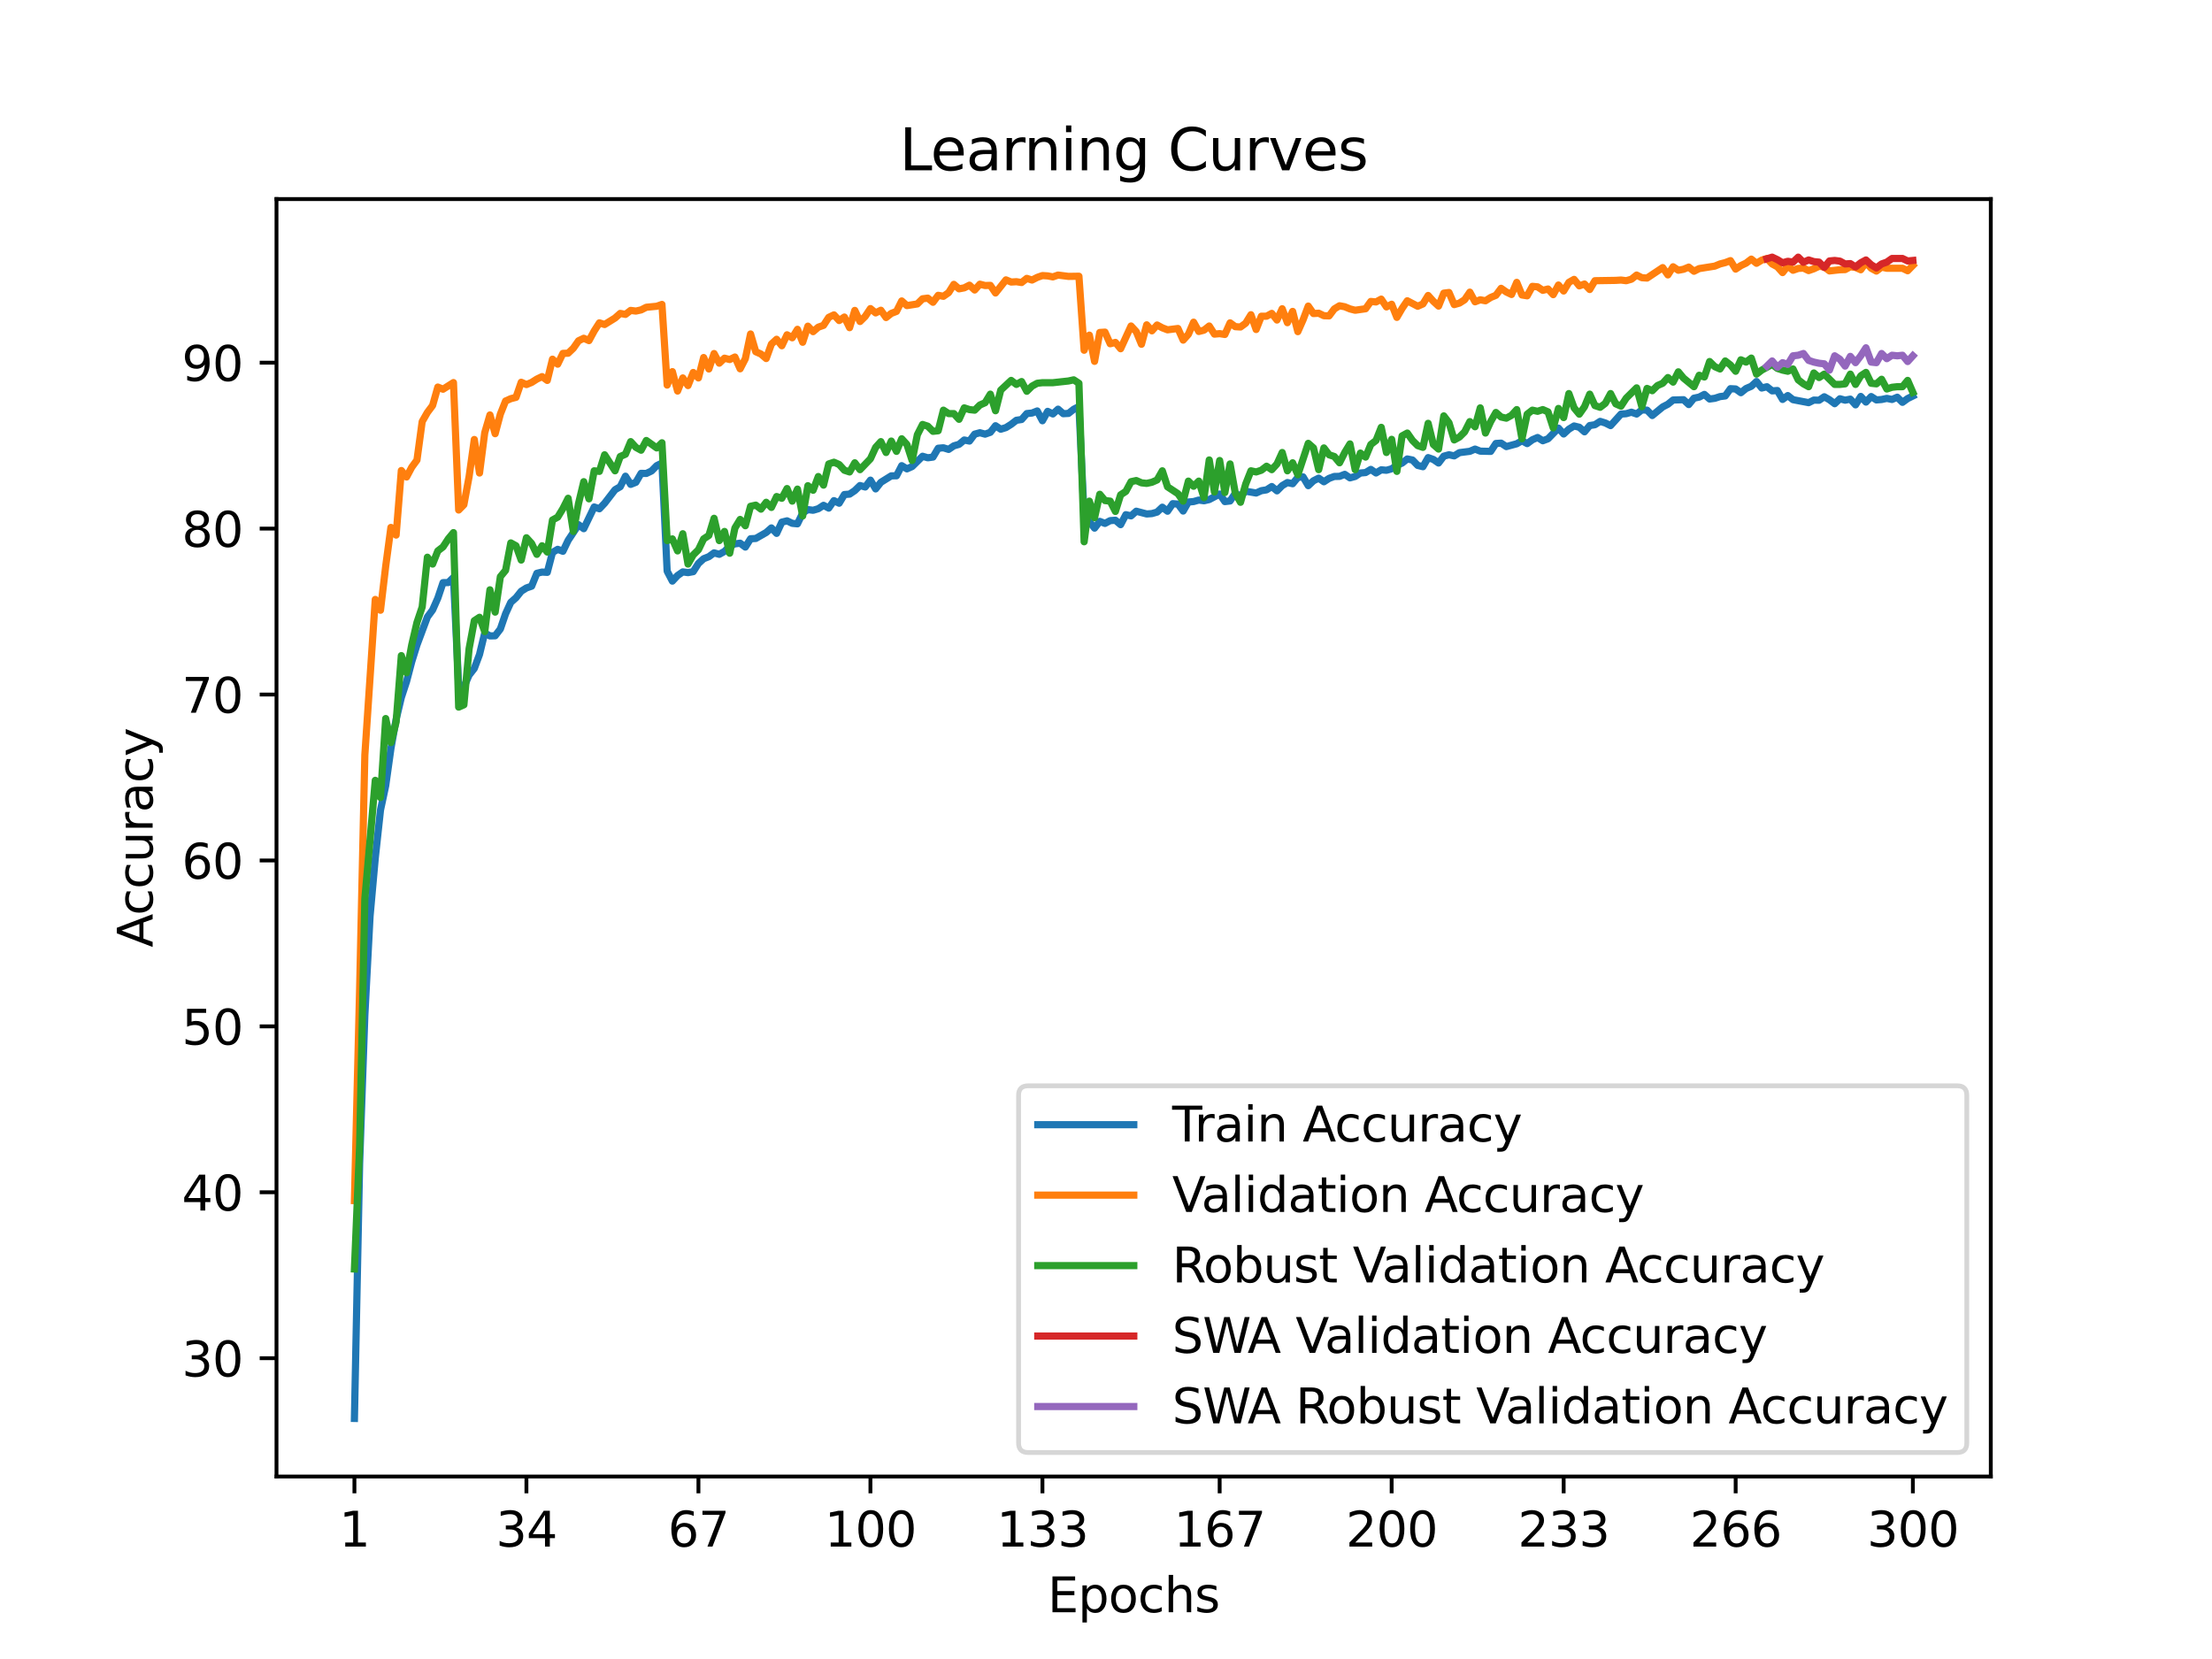 <?xml version="1.0" encoding="utf-8" standalone="no"?>
<!DOCTYPE svg PUBLIC "-//W3C//DTD SVG 1.1//EN"
  "http://www.w3.org/Graphics/SVG/1.1/DTD/svg11.dtd">
<svg xmlns:xlink="http://www.w3.org/1999/xlink" width="460.8pt" height="345.6pt" viewBox="0 0 460.8 345.6" xmlns="http://www.w3.org/2000/svg" version="1.1">
 <defs>
  <style type="text/css">*{stroke-linejoin: round; stroke-linecap: butt}</style>
 </defs>
 <g id="figure_1">
  <g id="patch_1">
   <path d="M 0 345.6 
L 460.8 345.6 
L 460.8 0 
L 0 0 
z
" style="fill: #ffffff"/>
  </g>
  <g id="axes_1">
   <g id="patch_2">
    <path d="M 57.6 307.584 
L 414.72 307.584 
L 414.72 41.472 
L 57.6 41.472 
z
" style="fill: #ffffff"/>
   </g>
   <g id="matplotlib.axis_1">
    <g id="xtick_1">
     <g id="line2d_1">
      <defs>
       <path id="m6365a18c1a" d="M 0 0 
L 0 3.5 
" style="stroke: #000000; stroke-width: 0.8"/>
      </defs>
      <g>
       <use xlink:href="#m6365a18c1a" x="73.833" y="307.584" style="stroke: #000000; stroke-width: 0.8"/>
      </g>
     </g>
     <g id="text_1">
      <!-- 1 -->
      <g transform="translate(70.651 322.182) scale(0.1 -0.1)">
       <defs>
        <path id="DejaVuSans-31" d="M 794 531 
L 1825 531 
L 1825 4091 
L 703 3866 
L 703 4441 
L 1819 4666 
L 2450 4666 
L 2450 531 
L 3481 531 
L 3481 0 
L 794 0 
L 794 531 
z
" transform="scale(0.016)"/>
       </defs>
       <use xlink:href="#DejaVuSans-31"/>
      </g>
     </g>
    </g>
    <g id="xtick_2">
     <g id="line2d_2">
      <g>
       <use xlink:href="#m6365a18c1a" x="109.664" y="307.584" style="stroke: #000000; stroke-width: 0.8"/>
      </g>
     </g>
     <g id="text_2">
      <!-- 34 -->
      <g transform="translate(103.302 322.182) scale(0.1 -0.1)">
       <defs>
        <path id="DejaVuSans-33" d="M 2597 2516 
Q 3050 2419 3304 2112 
Q 3559 1806 3559 1356 
Q 3559 666 3084 287 
Q 2609 -91 1734 -91 
Q 1441 -91 1130 -33 
Q 819 25 488 141 
L 488 750 
Q 750 597 1062 519 
Q 1375 441 1716 441 
Q 2309 441 2620 675 
Q 2931 909 2931 1356 
Q 2931 1769 2642 2001 
Q 2353 2234 1838 2234 
L 1294 2234 
L 1294 2753 
L 1863 2753 
Q 2328 2753 2575 2939 
Q 2822 3125 2822 3475 
Q 2822 3834 2567 4026 
Q 2313 4219 1838 4219 
Q 1578 4219 1281 4162 
Q 984 4106 628 3988 
L 628 4550 
Q 988 4650 1302 4700 
Q 1616 4750 1894 4750 
Q 2613 4750 3031 4423 
Q 3450 4097 3450 3541 
Q 3450 3153 3228 2886 
Q 3006 2619 2597 2516 
z
" transform="scale(0.016)"/>
        <path id="DejaVuSans-34" d="M 2419 4116 
L 825 1625 
L 2419 1625 
L 2419 4116 
z
M 2253 4666 
L 3047 4666 
L 3047 1625 
L 3713 1625 
L 3713 1100 
L 3047 1100 
L 3047 0 
L 2419 0 
L 2419 1100 
L 313 1100 
L 313 1709 
L 2253 4666 
z
" transform="scale(0.016)"/>
       </defs>
       <use xlink:href="#DejaVuSans-33"/>
       <use xlink:href="#DejaVuSans-34" x="63.623"/>
      </g>
     </g>
    </g>
    <g id="xtick_3">
     <g id="line2d_3">
      <g>
       <use xlink:href="#m6365a18c1a" x="145.496" y="307.584" style="stroke: #000000; stroke-width: 0.8"/>
      </g>
     </g>
     <g id="text_3">
      <!-- 67 -->
      <g transform="translate(139.133 322.182) scale(0.1 -0.1)">
       <defs>
        <path id="DejaVuSans-36" d="M 2113 2584 
Q 1688 2584 1439 2293 
Q 1191 2003 1191 1497 
Q 1191 994 1439 701 
Q 1688 409 2113 409 
Q 2538 409 2786 701 
Q 3034 994 3034 1497 
Q 3034 2003 2786 2293 
Q 2538 2584 2113 2584 
z
M 3366 4563 
L 3366 3988 
Q 3128 4100 2886 4159 
Q 2644 4219 2406 4219 
Q 1781 4219 1451 3797 
Q 1122 3375 1075 2522 
Q 1259 2794 1537 2939 
Q 1816 3084 2150 3084 
Q 2853 3084 3261 2657 
Q 3669 2231 3669 1497 
Q 3669 778 3244 343 
Q 2819 -91 2113 -91 
Q 1303 -91 875 529 
Q 447 1150 447 2328 
Q 447 3434 972 4092 
Q 1497 4750 2381 4750 
Q 2619 4750 2861 4703 
Q 3103 4656 3366 4563 
z
" transform="scale(0.016)"/>
        <path id="DejaVuSans-37" d="M 525 4666 
L 3525 4666 
L 3525 4397 
L 1831 0 
L 1172 0 
L 2766 4134 
L 525 4134 
L 525 4666 
z
" transform="scale(0.016)"/>
       </defs>
       <use xlink:href="#DejaVuSans-36"/>
       <use xlink:href="#DejaVuSans-37" x="63.623"/>
      </g>
     </g>
    </g>
    <g id="xtick_4">
     <g id="line2d_4">
      <g>
       <use xlink:href="#m6365a18c1a" x="181.327" y="307.584" style="stroke: #000000; stroke-width: 0.8"/>
      </g>
     </g>
     <g id="text_4">
      <!-- 100 -->
      <g transform="translate(171.783 322.182) scale(0.1 -0.1)">
       <defs>
        <path id="DejaVuSans-30" d="M 2034 4250 
Q 1547 4250 1301 3770 
Q 1056 3291 1056 2328 
Q 1056 1369 1301 889 
Q 1547 409 2034 409 
Q 2525 409 2770 889 
Q 3016 1369 3016 2328 
Q 3016 3291 2770 3770 
Q 2525 4250 2034 4250 
z
M 2034 4750 
Q 2819 4750 3233 4129 
Q 3647 3509 3647 2328 
Q 3647 1150 3233 529 
Q 2819 -91 2034 -91 
Q 1250 -91 836 529 
Q 422 1150 422 2328 
Q 422 3509 836 4129 
Q 1250 4750 2034 4750 
z
" transform="scale(0.016)"/>
       </defs>
       <use xlink:href="#DejaVuSans-31"/>
       <use xlink:href="#DejaVuSans-30" x="63.623"/>
       <use xlink:href="#DejaVuSans-30" x="127.246"/>
      </g>
     </g>
    </g>
    <g id="xtick_5">
     <g id="line2d_5">
      <g>
       <use xlink:href="#m6365a18c1a" x="217.158" y="307.584" style="stroke: #000000; stroke-width: 0.8"/>
      </g>
     </g>
     <g id="text_5">
      <!-- 133 -->
      <g transform="translate(207.615 322.182) scale(0.1 -0.1)">
       <use xlink:href="#DejaVuSans-31"/>
       <use xlink:href="#DejaVuSans-33" x="63.623"/>
       <use xlink:href="#DejaVuSans-33" x="127.246"/>
      </g>
     </g>
    </g>
    <g id="xtick_6">
     <g id="line2d_6">
      <g>
       <use xlink:href="#m6365a18c1a" x="254.076" y="307.584" style="stroke: #000000; stroke-width: 0.8"/>
      </g>
     </g>
     <g id="text_6">
      <!-- 167 -->
      <g transform="translate(244.532 322.182) scale(0.1 -0.1)">
       <use xlink:href="#DejaVuSans-31"/>
       <use xlink:href="#DejaVuSans-36" x="63.623"/>
       <use xlink:href="#DejaVuSans-37" x="127.246"/>
      </g>
     </g>
    </g>
    <g id="xtick_7">
     <g id="line2d_7">
      <g>
       <use xlink:href="#m6365a18c1a" x="289.907" y="307.584" style="stroke: #000000; stroke-width: 0.8"/>
      </g>
     </g>
     <g id="text_7">
      <!-- 200 -->
      <g transform="translate(280.363 322.182) scale(0.1 -0.1)">
       <defs>
        <path id="DejaVuSans-32" d="M 1228 531 
L 3431 531 
L 3431 0 
L 469 0 
L 469 531 
Q 828 903 1448 1529 
Q 2069 2156 2228 2338 
Q 2531 2678 2651 2914 
Q 2772 3150 2772 3378 
Q 2772 3750 2511 3984 
Q 2250 4219 1831 4219 
Q 1534 4219 1204 4116 
Q 875 4013 500 3803 
L 500 4441 
Q 881 4594 1212 4672 
Q 1544 4750 1819 4750 
Q 2544 4750 2975 4387 
Q 3406 4025 3406 3419 
Q 3406 3131 3298 2873 
Q 3191 2616 2906 2266 
Q 2828 2175 2409 1742 
Q 1991 1309 1228 531 
z
" transform="scale(0.016)"/>
       </defs>
       <use xlink:href="#DejaVuSans-32"/>
       <use xlink:href="#DejaVuSans-30" x="63.623"/>
       <use xlink:href="#DejaVuSans-30" x="127.246"/>
      </g>
     </g>
    </g>
    <g id="xtick_8">
     <g id="line2d_8">
      <g>
       <use xlink:href="#m6365a18c1a" x="325.739" y="307.584" style="stroke: #000000; stroke-width: 0.8"/>
      </g>
     </g>
     <g id="text_8">
      <!-- 233 -->
      <g transform="translate(316.195 322.182) scale(0.1 -0.1)">
       <use xlink:href="#DejaVuSans-32"/>
       <use xlink:href="#DejaVuSans-33" x="63.623"/>
       <use xlink:href="#DejaVuSans-33" x="127.246"/>
      </g>
     </g>
    </g>
    <g id="xtick_9">
     <g id="line2d_9">
      <g>
       <use xlink:href="#m6365a18c1a" x="361.57" y="307.584" style="stroke: #000000; stroke-width: 0.8"/>
      </g>
     </g>
     <g id="text_9">
      <!-- 266 -->
      <g transform="translate(352.026 322.182) scale(0.1 -0.1)">
       <use xlink:href="#DejaVuSans-32"/>
       <use xlink:href="#DejaVuSans-36" x="63.623"/>
       <use xlink:href="#DejaVuSans-36" x="127.246"/>
      </g>
     </g>
    </g>
    <g id="xtick_10">
     <g id="line2d_10">
      <g>
       <use xlink:href="#m6365a18c1a" x="398.487" y="307.584" style="stroke: #000000; stroke-width: 0.8"/>
      </g>
     </g>
     <g id="text_10">
      <!-- 300 -->
      <g transform="translate(388.944 322.182) scale(0.1 -0.1)">
       <use xlink:href="#DejaVuSans-33"/>
       <use xlink:href="#DejaVuSans-30" x="63.623"/>
       <use xlink:href="#DejaVuSans-30" x="127.246"/>
      </g>
     </g>
    </g>
    <g id="text_11">
     <!-- Epochs -->
     <g transform="translate(218.244 335.861) scale(0.1 -0.1)">
      <defs>
       <path id="DejaVuSans-45" d="M 628 4666 
L 3578 4666 
L 3578 4134 
L 1259 4134 
L 1259 2753 
L 3481 2753 
L 3481 2222 
L 1259 2222 
L 1259 531 
L 3634 531 
L 3634 0 
L 628 0 
L 628 4666 
z
" transform="scale(0.016)"/>
       <path id="DejaVuSans-70" d="M 1159 525 
L 1159 -1331 
L 581 -1331 
L 581 3500 
L 1159 3500 
L 1159 2969 
Q 1341 3281 1617 3432 
Q 1894 3584 2278 3584 
Q 2916 3584 3314 3078 
Q 3713 2572 3713 1747 
Q 3713 922 3314 415 
Q 2916 -91 2278 -91 
Q 1894 -91 1617 61 
Q 1341 213 1159 525 
z
M 3116 1747 
Q 3116 2381 2855 2742 
Q 2594 3103 2138 3103 
Q 1681 3103 1420 2742 
Q 1159 2381 1159 1747 
Q 1159 1113 1420 752 
Q 1681 391 2138 391 
Q 2594 391 2855 752 
Q 3116 1113 3116 1747 
z
" transform="scale(0.016)"/>
       <path id="DejaVuSans-6f" d="M 1959 3097 
Q 1497 3097 1228 2736 
Q 959 2375 959 1747 
Q 959 1119 1226 758 
Q 1494 397 1959 397 
Q 2419 397 2687 759 
Q 2956 1122 2956 1747 
Q 2956 2369 2687 2733 
Q 2419 3097 1959 3097 
z
M 1959 3584 
Q 2709 3584 3137 3096 
Q 3566 2609 3566 1747 
Q 3566 888 3137 398 
Q 2709 -91 1959 -91 
Q 1206 -91 779 398 
Q 353 888 353 1747 
Q 353 2609 779 3096 
Q 1206 3584 1959 3584 
z
" transform="scale(0.016)"/>
       <path id="DejaVuSans-63" d="M 3122 3366 
L 3122 2828 
Q 2878 2963 2633 3030 
Q 2388 3097 2138 3097 
Q 1578 3097 1268 2742 
Q 959 2388 959 1747 
Q 959 1106 1268 751 
Q 1578 397 2138 397 
Q 2388 397 2633 464 
Q 2878 531 3122 666 
L 3122 134 
Q 2881 22 2623 -34 
Q 2366 -91 2075 -91 
Q 1284 -91 818 406 
Q 353 903 353 1747 
Q 353 2603 823 3093 
Q 1294 3584 2113 3584 
Q 2378 3584 2631 3529 
Q 2884 3475 3122 3366 
z
" transform="scale(0.016)"/>
       <path id="DejaVuSans-68" d="M 3513 2113 
L 3513 0 
L 2938 0 
L 2938 2094 
Q 2938 2591 2744 2837 
Q 2550 3084 2163 3084 
Q 1697 3084 1428 2787 
Q 1159 2491 1159 1978 
L 1159 0 
L 581 0 
L 581 4863 
L 1159 4863 
L 1159 2956 
Q 1366 3272 1645 3428 
Q 1925 3584 2291 3584 
Q 2894 3584 3203 3211 
Q 3513 2838 3513 2113 
z
" transform="scale(0.016)"/>
       <path id="DejaVuSans-73" d="M 2834 3397 
L 2834 2853 
Q 2591 2978 2328 3040 
Q 2066 3103 1784 3103 
Q 1356 3103 1142 2972 
Q 928 2841 928 2578 
Q 928 2378 1081 2264 
Q 1234 2150 1697 2047 
L 1894 2003 
Q 2506 1872 2764 1633 
Q 3022 1394 3022 966 
Q 3022 478 2636 193 
Q 2250 -91 1575 -91 
Q 1294 -91 989 -36 
Q 684 19 347 128 
L 347 722 
Q 666 556 975 473 
Q 1284 391 1588 391 
Q 1994 391 2212 530 
Q 2431 669 2431 922 
Q 2431 1156 2273 1281 
Q 2116 1406 1581 1522 
L 1381 1569 
Q 847 1681 609 1914 
Q 372 2147 372 2553 
Q 372 3047 722 3315 
Q 1072 3584 1716 3584 
Q 2034 3584 2315 3537 
Q 2597 3491 2834 3397 
z
" transform="scale(0.016)"/>
      </defs>
      <use xlink:href="#DejaVuSans-45"/>
      <use xlink:href="#DejaVuSans-70" x="63.184"/>
      <use xlink:href="#DejaVuSans-6f" x="126.66"/>
      <use xlink:href="#DejaVuSans-63" x="187.842"/>
      <use xlink:href="#DejaVuSans-68" x="242.822"/>
      <use xlink:href="#DejaVuSans-73" x="306.201"/>
     </g>
    </g>
   </g>
   <g id="matplotlib.axis_2">
    <g id="ytick_1">
     <g id="line2d_11">
      <defs>
       <path id="me81051d531" d="M 0 0 
L -3.5 0 
" style="stroke: #000000; stroke-width: 0.8"/>
      </defs>
      <g>
       <use xlink:href="#me81051d531" x="57.6" y="282.941" style="stroke: #000000; stroke-width: 0.8"/>
      </g>
     </g>
     <g id="text_12">
      <!-- 30 -->
      <g transform="translate(37.875 286.74) scale(0.1 -0.1)">
       <use xlink:href="#DejaVuSans-33"/>
       <use xlink:href="#DejaVuSans-30" x="63.623"/>
      </g>
     </g>
    </g>
    <g id="ytick_2">
     <g id="line2d_12">
      <g>
       <use xlink:href="#me81051d531" x="57.6" y="248.376" style="stroke: #000000; stroke-width: 0.8"/>
      </g>
     </g>
     <g id="text_13">
      <!-- 40 -->
      <g transform="translate(37.875 252.175) scale(0.1 -0.1)">
       <use xlink:href="#DejaVuSans-34"/>
       <use xlink:href="#DejaVuSans-30" x="63.623"/>
      </g>
     </g>
    </g>
    <g id="ytick_3">
     <g id="line2d_13">
      <g>
       <use xlink:href="#me81051d531" x="57.6" y="213.811" style="stroke: #000000; stroke-width: 0.8"/>
      </g>
     </g>
     <g id="text_14">
      <!-- 50 -->
      <g transform="translate(37.875 217.61) scale(0.1 -0.1)">
       <defs>
        <path id="DejaVuSans-35" d="M 691 4666 
L 3169 4666 
L 3169 4134 
L 1269 4134 
L 1269 2991 
Q 1406 3038 1543 3061 
Q 1681 3084 1819 3084 
Q 2600 3084 3056 2656 
Q 3513 2228 3513 1497 
Q 3513 744 3044 326 
Q 2575 -91 1722 -91 
Q 1428 -91 1123 -41 
Q 819 9 494 109 
L 494 744 
Q 775 591 1075 516 
Q 1375 441 1709 441 
Q 2250 441 2565 725 
Q 2881 1009 2881 1497 
Q 2881 1984 2565 2268 
Q 2250 2553 1709 2553 
Q 1456 2553 1204 2497 
Q 953 2441 691 2322 
L 691 4666 
z
" transform="scale(0.016)"/>
       </defs>
       <use xlink:href="#DejaVuSans-35"/>
       <use xlink:href="#DejaVuSans-30" x="63.623"/>
      </g>
     </g>
    </g>
    <g id="ytick_4">
     <g id="line2d_14">
      <g>
       <use xlink:href="#me81051d531" x="57.6" y="179.246" style="stroke: #000000; stroke-width: 0.8"/>
      </g>
     </g>
     <g id="text_15">
      <!-- 60 -->
      <g transform="translate(37.875 183.045) scale(0.1 -0.1)">
       <use xlink:href="#DejaVuSans-36"/>
       <use xlink:href="#DejaVuSans-30" x="63.623"/>
      </g>
     </g>
    </g>
    <g id="ytick_5">
     <g id="line2d_15">
      <g>
       <use xlink:href="#me81051d531" x="57.6" y="144.681" style="stroke: #000000; stroke-width: 0.8"/>
      </g>
     </g>
     <g id="text_16">
      <!-- 70 -->
      <g transform="translate(37.875 148.48) scale(0.1 -0.1)">
       <use xlink:href="#DejaVuSans-37"/>
       <use xlink:href="#DejaVuSans-30" x="63.623"/>
      </g>
     </g>
    </g>
    <g id="ytick_6">
     <g id="line2d_16">
      <g>
       <use xlink:href="#me81051d531" x="57.6" y="110.116" style="stroke: #000000; stroke-width: 0.8"/>
      </g>
     </g>
     <g id="text_17">
      <!-- 80 -->
      <g transform="translate(37.875 113.915) scale(0.1 -0.1)">
       <defs>
        <path id="DejaVuSans-38" d="M 2034 2216 
Q 1584 2216 1326 1975 
Q 1069 1734 1069 1313 
Q 1069 891 1326 650 
Q 1584 409 2034 409 
Q 2484 409 2743 651 
Q 3003 894 3003 1313 
Q 3003 1734 2745 1975 
Q 2488 2216 2034 2216 
z
M 1403 2484 
Q 997 2584 770 2862 
Q 544 3141 544 3541 
Q 544 4100 942 4425 
Q 1341 4750 2034 4750 
Q 2731 4750 3128 4425 
Q 3525 4100 3525 3541 
Q 3525 3141 3298 2862 
Q 3072 2584 2669 2484 
Q 3125 2378 3379 2068 
Q 3634 1759 3634 1313 
Q 3634 634 3220 271 
Q 2806 -91 2034 -91 
Q 1263 -91 848 271 
Q 434 634 434 1313 
Q 434 1759 690 2068 
Q 947 2378 1403 2484 
z
M 1172 3481 
Q 1172 3119 1398 2916 
Q 1625 2713 2034 2713 
Q 2441 2713 2670 2916 
Q 2900 3119 2900 3481 
Q 2900 3844 2670 4047 
Q 2441 4250 2034 4250 
Q 1625 4250 1398 4047 
Q 1172 3844 1172 3481 
z
" transform="scale(0.016)"/>
       </defs>
       <use xlink:href="#DejaVuSans-38"/>
       <use xlink:href="#DejaVuSans-30" x="63.623"/>
      </g>
     </g>
    </g>
    <g id="ytick_7">
     <g id="line2d_17">
      <g>
       <use xlink:href="#me81051d531" x="57.6" y="75.551" style="stroke: #000000; stroke-width: 0.8"/>
      </g>
     </g>
     <g id="text_18">
      <!-- 90 -->
      <g transform="translate(37.875 79.351) scale(0.1 -0.1)">
       <defs>
        <path id="DejaVuSans-39" d="M 703 97 
L 703 672 
Q 941 559 1184 500 
Q 1428 441 1663 441 
Q 2288 441 2617 861 
Q 2947 1281 2994 2138 
Q 2813 1869 2534 1725 
Q 2256 1581 1919 1581 
Q 1219 1581 811 2004 
Q 403 2428 403 3163 
Q 403 3881 828 4315 
Q 1253 4750 1959 4750 
Q 2769 4750 3195 4129 
Q 3622 3509 3622 2328 
Q 3622 1225 3098 567 
Q 2575 -91 1691 -91 
Q 1453 -91 1209 -44 
Q 966 3 703 97 
z
M 1959 2075 
Q 2384 2075 2632 2365 
Q 2881 2656 2881 3163 
Q 2881 3666 2632 3958 
Q 2384 4250 1959 4250 
Q 1534 4250 1286 3958 
Q 1038 3666 1038 3163 
Q 1038 2656 1286 2365 
Q 1534 2075 1959 2075 
z
" transform="scale(0.016)"/>
       </defs>
       <use xlink:href="#DejaVuSans-39"/>
       <use xlink:href="#DejaVuSans-30" x="63.623"/>
      </g>
     </g>
    </g>
    <g id="text_19">
     <!-- Accuracy -->
     <g transform="translate(31.795 197.356) rotate(-90) scale(0.1 -0.1)">
      <defs>
       <path id="DejaVuSans-41" d="M 2188 4044 
L 1331 1722 
L 3047 1722 
L 2188 4044 
z
M 1831 4666 
L 2547 4666 
L 4325 0 
L 3669 0 
L 3244 1197 
L 1141 1197 
L 716 0 
L 50 0 
L 1831 4666 
z
" transform="scale(0.016)"/>
       <path id="DejaVuSans-75" d="M 544 1381 
L 544 3500 
L 1119 3500 
L 1119 1403 
Q 1119 906 1312 657 
Q 1506 409 1894 409 
Q 2359 409 2629 706 
Q 2900 1003 2900 1516 
L 2900 3500 
L 3475 3500 
L 3475 0 
L 2900 0 
L 2900 538 
Q 2691 219 2414 64 
Q 2138 -91 1772 -91 
Q 1169 -91 856 284 
Q 544 659 544 1381 
z
M 1991 3584 
L 1991 3584 
z
" transform="scale(0.016)"/>
       <path id="DejaVuSans-72" d="M 2631 2963 
Q 2534 3019 2420 3045 
Q 2306 3072 2169 3072 
Q 1681 3072 1420 2755 
Q 1159 2438 1159 1844 
L 1159 0 
L 581 0 
L 581 3500 
L 1159 3500 
L 1159 2956 
Q 1341 3275 1631 3429 
Q 1922 3584 2338 3584 
Q 2397 3584 2469 3576 
Q 2541 3569 2628 3553 
L 2631 2963 
z
" transform="scale(0.016)"/>
       <path id="DejaVuSans-61" d="M 2194 1759 
Q 1497 1759 1228 1600 
Q 959 1441 959 1056 
Q 959 750 1161 570 
Q 1363 391 1709 391 
Q 2188 391 2477 730 
Q 2766 1069 2766 1631 
L 2766 1759 
L 2194 1759 
z
M 3341 1997 
L 3341 0 
L 2766 0 
L 2766 531 
Q 2569 213 2275 61 
Q 1981 -91 1556 -91 
Q 1019 -91 701 211 
Q 384 513 384 1019 
Q 384 1609 779 1909 
Q 1175 2209 1959 2209 
L 2766 2209 
L 2766 2266 
Q 2766 2663 2505 2880 
Q 2244 3097 1772 3097 
Q 1472 3097 1187 3025 
Q 903 2953 641 2809 
L 641 3341 
Q 956 3463 1253 3523 
Q 1550 3584 1831 3584 
Q 2591 3584 2966 3190 
Q 3341 2797 3341 1997 
z
" transform="scale(0.016)"/>
       <path id="DejaVuSans-79" d="M 2059 -325 
Q 1816 -950 1584 -1140 
Q 1353 -1331 966 -1331 
L 506 -1331 
L 506 -850 
L 844 -850 
Q 1081 -850 1212 -737 
Q 1344 -625 1503 -206 
L 1606 56 
L 191 3500 
L 800 3500 
L 1894 763 
L 2988 3500 
L 3597 3500 
L 2059 -325 
z
" transform="scale(0.016)"/>
      </defs>
      <use xlink:href="#DejaVuSans-41"/>
      <use xlink:href="#DejaVuSans-63" x="66.658"/>
      <use xlink:href="#DejaVuSans-63" x="121.639"/>
      <use xlink:href="#DejaVuSans-75" x="176.619"/>
      <use xlink:href="#DejaVuSans-72" x="239.998"/>
      <use xlink:href="#DejaVuSans-61" x="281.111"/>
      <use xlink:href="#DejaVuSans-63" x="342.391"/>
      <use xlink:href="#DejaVuSans-79" x="397.371"/>
     </g>
    </g>
   </g>
   <g id="line2d_18">
    <path d="M 73.833 295.488 
L 74.919 242.327 
L 76.004 211.487 
L 77.09 190.851 
L 78.176 178.736 
L 79.262 168.764 
L 80.348 163.675 
L 81.433 155.949 
L 82.519 149.857 
L 83.605 145.295 
L 84.691 141.976 
L 85.777 137.837 
L 86.862 134.355 
L 89.034 128.539 
L 90.12 127.062 
L 91.206 124.599 
L 92.291 121.376 
L 93.377 121.358 
L 94.463 120.296 
L 95.549 143.039 
L 96.635 143.117 
L 97.72 140.637 
L 98.806 139.246 
L 99.892 136.334 
L 100.978 131.858 
L 102.064 132.471 
L 103.149 132.445 
L 104.235 131.028 
L 105.321 127.857 
L 106.407 125.48 
L 107.493 124.521 
L 108.578 123.165 
L 109.664 122.482 
L 110.75 122.11 
L 111.836 119.431 
L 112.922 119.172 
L 114.007 119.233 
L 115.093 115.085 
L 116.179 114.437 
L 117.265 114.843 
L 118.351 112.57 
L 120.522 109.304 
L 121.608 110.134 
L 123.78 105.614 
L 124.865 105.986 
L 125.951 104.836 
L 128.123 102.019 
L 129.209 101.389 
L 130.294 99.202 
L 131.38 100.905 
L 132.466 100.473 
L 133.552 98.606 
L 134.638 98.632 
L 135.723 98.114 
L 136.809 97.007 
L 137.895 96.472 
L 138.981 118.982 
L 140.067 121.056 
L 141.152 119.889 
L 142.238 119.138 
L 143.324 119.285 
L 144.41 119.086 
L 145.496 117.375 
L 146.581 116.39 
L 147.667 115.966 
L 148.753 115.171 
L 149.839 115.474 
L 150.925 114.869 
L 152.01 113.771 
L 153.096 113.296 
L 154.182 113.158 
L 155.268 113.962 
L 156.354 112.233 
L 157.439 112.173 
L 159.611 110.929 
L 160.697 109.978 
L 161.783 111.11 
L 162.868 108.768 
L 163.954 108.5 
L 165.04 109.019 
L 166.126 109.122 
L 167.212 106.867 
L 168.297 106.159 
L 169.383 106.297 
L 170.469 105.977 
L 171.555 105.269 
L 172.641 105.847 
L 173.726 104.292 
L 174.812 104.828 
L 175.898 103.022 
L 176.984 102.935 
L 178.07 102.201 
L 179.155 101.147 
L 180.241 101.449 
L 181.327 100.023 
L 182.413 101.847 
L 183.499 100.473 
L 185.67 99.125 
L 186.756 99.116 
L 187.842 97.007 
L 188.928 97.673 
L 190.013 97.189 
L 192.185 95.046 
L 193.271 95.366 
L 194.357 95.219 
L 195.442 93.378 
L 196.528 93.283 
L 197.614 93.62 
L 198.7 92.877 
L 199.786 92.566 
L 200.871 91.659 
L 201.957 91.883 
L 203.043 90.44 
L 204.129 90.146 
L 205.215 90.44 
L 206.3 90.06 
L 207.386 88.686 
L 208.472 89.412 
L 209.558 89.075 
L 210.644 88.392 
L 211.729 87.554 
L 212.815 87.39 
L 213.901 86.154 
L 214.987 86.042 
L 216.073 85.61 
L 217.158 87.649 
L 218.244 85.696 
L 219.33 86.232 
L 220.416 85.238 
L 221.502 86.18 
L 222.587 86.12 
L 223.673 85.255 
L 224.759 84.694 
L 225.845 107.567 
L 226.931 108.647 
L 228.016 110.021 
L 229.102 108.613 
L 230.188 109.036 
L 231.274 108.457 
L 232.36 108.379 
L 233.445 109.295 
L 234.531 107.221 
L 235.617 107.463 
L 236.703 106.496 
L 238.875 107.066 
L 239.96 106.988 
L 241.046 106.677 
L 242.132 105.657 
L 243.218 106.496 
L 244.304 104.923 
L 245.389 105.009 
L 246.475 106.461 
L 247.561 104.577 
L 248.647 104.482 
L 249.733 104.171 
L 250.818 104.318 
L 251.904 104.067 
L 254.076 102.918 
L 255.162 104.491 
L 256.247 104.361 
L 257.333 102.763 
L 258.419 103.342 
L 259.505 102.33 
L 261.676 102.702 
L 262.762 102.218 
L 263.848 102.045 
L 264.934 101.354 
L 266.02 102.253 
L 267.105 101.164 
L 268.191 100.524 
L 269.277 100.766 
L 270.363 99.453 
L 271.449 99.341 
L 272.534 101.173 
L 273.62 100.153 
L 274.706 99.608 
L 275.792 100.36 
L 276.878 99.652 
L 277.963 99.254 
L 279.049 99.237 
L 280.135 98.814 
L 281.221 99.548 
L 282.307 99.254 
L 283.392 98.537 
L 284.478 98.442 
L 285.564 97.785 
L 286.65 98.528 
L 287.736 97.872 
L 288.821 97.967 
L 289.907 97.664 
L 290.993 96.912 
L 292.079 96.472 
L 293.165 95.608 
L 294.25 95.832 
L 295.336 96.956 
L 296.422 97.224 
L 297.508 95.331 
L 298.594 95.711 
L 299.679 96.454 
L 300.765 95.029 
L 301.851 94.735 
L 302.937 94.968 
L 304.023 94.294 
L 306.194 94.018 
L 307.28 93.551 
L 308.366 93.983 
L 310.537 94.035 
L 311.623 92.384 
L 312.709 92.315 
L 313.795 93.033 
L 315.966 92.445 
L 317.052 91.814 
L 318.138 92.41 
L 319.224 91.607 
L 320.31 91.14 
L 321.395 91.814 
L 322.481 91.408 
L 324.653 89.187 
L 325.739 90.406 
L 326.824 89.403 
L 327.91 88.738 
L 328.996 89.006 
L 330.082 89.956 
L 331.168 88.651 
L 332.253 88.479 
L 333.339 87.779 
L 334.425 88.116 
L 335.511 88.66 
L 337.682 86.258 
L 338.768 86.18 
L 339.854 85.869 
L 340.94 86.249 
L 342.026 85.385 
L 343.111 85.446 
L 344.197 86.56 
L 346.369 84.771 
L 347.455 84.21 
L 348.54 83.328 
L 350.712 83.268 
L 351.798 84.279 
L 352.884 82.948 
L 353.969 82.724 
L 355.055 82.162 
L 356.141 83.121 
L 357.227 82.974 
L 358.313 82.62 
L 359.398 82.482 
L 360.484 80.969 
L 361.57 81.03 
L 362.656 81.808 
L 363.742 80.935 
L 364.827 80.468 
L 365.913 79.474 
L 366.999 80.831 
L 368.085 80.563 
L 369.171 81.427 
L 370.256 81.35 
L 371.342 83.207 
L 372.428 82.404 
L 373.514 83.259 
L 376.771 83.881 
L 377.857 83.346 
L 378.943 83.38 
L 380.029 82.654 
L 381.114 83.277 
L 382.2 84.097 
L 383.286 83.069 
L 384.372 83.363 
L 385.458 83.147 
L 386.543 84.339 
L 387.629 82.585 
L 388.715 83.76 
L 389.801 82.611 
L 390.887 83.311 
L 391.972 83.225 
L 393.058 82.991 
L 394.144 83.216 
L 395.23 82.749 
L 396.316 83.812 
L 397.401 83.026 
L 398.487 82.49 
L 398.487 82.49 
" clip-path="url(#p3a32f64f70)" style="fill: none; stroke: #1f77b4; stroke-width: 1.5; stroke-linecap: square"/>
   </g>
   <g id="line2d_19">
    <path d="M 73.833 250.104 
L 74.919 205.999 
L 76.004 157.297 
L 78.176 124.875 
L 79.262 127.122 
L 80.348 117.962 
L 81.433 109.874 
L 82.519 111.464 
L 83.605 98.019 
L 84.691 99.367 
L 85.777 97.327 
L 86.862 95.841 
L 87.948 87.822 
L 89.034 85.921 
L 90.12 84.469 
L 91.206 80.632 
L 92.291 81.082 
L 94.463 79.699 
L 95.549 106.245 
L 96.635 105.139 
L 97.72 99.297 
L 98.806 91.555 
L 99.892 98.537 
L 100.978 90.138 
L 102.064 86.439 
L 103.149 90.345 
L 104.235 86.266 
L 105.321 83.536 
L 106.407 83.052 
L 107.493 82.775 
L 108.578 79.63 
L 109.664 80.114 
L 110.75 79.665 
L 111.836 78.973 
L 112.922 78.455 
L 114.007 79.25 
L 115.093 74.825 
L 116.179 75.862 
L 117.265 73.616 
L 118.351 73.581 
L 119.436 72.544 
L 120.522 70.989 
L 121.608 70.47 
L 122.694 70.954 
L 123.78 68.949 
L 124.865 67.256 
L 125.951 67.601 
L 128.123 66.253 
L 129.209 65.286 
L 130.294 65.493 
L 131.38 64.663 
L 132.466 64.802 
L 133.552 64.56 
L 134.638 64.007 
L 136.809 63.799 
L 137.895 63.419 
L 138.981 80.218 
L 140.067 77.418 
L 141.152 81.462 
L 142.238 78.731 
L 143.324 80.321 
L 144.41 77.591 
L 145.496 78.731 
L 146.581 74.48 
L 147.667 76.865 
L 148.753 73.65 
L 149.839 75.655 
L 150.925 74.618 
L 152.01 74.895 
L 153.096 74.376 
L 154.182 76.83 
L 155.268 74.722 
L 156.354 69.572 
L 157.439 73.27 
L 158.525 73.754 
L 159.611 74.687 
L 160.697 71.68 
L 161.783 70.678 
L 162.868 72.026 
L 163.954 69.744 
L 165.04 70.367 
L 166.126 68.604 
L 167.212 71.3 
L 168.297 67.947 
L 169.383 69.088 
L 170.469 68.154 
L 171.555 67.774 
L 172.641 66.115 
L 173.726 65.597 
L 174.812 66.772 
L 175.898 66.046 
L 176.984 68.258 
L 178.07 64.663 
L 179.155 66.979 
L 180.241 65.908 
L 181.327 64.283 
L 182.413 65.182 
L 183.499 64.629 
L 184.584 66.15 
L 185.67 65.286 
L 186.756 64.871 
L 187.842 62.693 
L 188.928 63.661 
L 191.099 63.315 
L 192.185 62.244 
L 193.271 62.106 
L 194.357 62.97 
L 195.442 61.518 
L 196.528 61.725 
L 197.614 60.965 
L 198.7 59.237 
L 199.786 60.17 
L 200.871 59.963 
L 201.957 59.409 
L 203.043 60.412 
L 204.129 59.202 
L 205.215 59.479 
L 206.3 59.444 
L 207.386 61.034 
L 209.558 58.303 
L 210.644 58.753 
L 211.729 58.684 
L 212.815 58.856 
L 213.901 57.992 
L 214.987 58.338 
L 216.073 57.785 
L 217.158 57.405 
L 218.244 57.474 
L 219.33 57.681 
L 220.416 57.301 
L 222.587 57.578 
L 224.759 57.543 
L 225.845 72.959 
L 226.931 69.814 
L 228.016 75.275 
L 229.102 69.26 
L 230.188 69.191 
L 231.274 71.611 
L 232.36 71.334 
L 233.445 72.648 
L 235.617 67.912 
L 236.703 69.088 
L 237.789 71.715 
L 238.875 67.67 
L 239.96 68.915 
L 241.046 67.705 
L 242.132 68.293 
L 243.218 68.707 
L 245.389 68.431 
L 246.475 70.85 
L 247.561 69.641 
L 248.647 67.117 
L 249.733 69.053 
L 250.818 68.777 
L 251.904 67.912 
L 252.99 69.606 
L 254.076 69.502 
L 255.162 69.675 
L 256.247 67.256 
L 257.333 68.051 
L 258.419 68.12 
L 259.505 67.325 
L 260.591 65.562 
L 261.676 68.638 
L 262.762 65.873 
L 263.848 65.873 
L 264.934 65.286 
L 266.02 66.668 
L 267.105 64.318 
L 268.191 67.221 
L 269.277 64.871 
L 270.363 69.088 
L 271.449 66.634 
L 272.534 63.765 
L 273.62 65.32 
L 274.706 65.251 
L 275.792 65.769 
L 276.878 65.804 
L 277.963 64.352 
L 279.049 63.696 
L 280.135 63.903 
L 281.221 64.352 
L 282.307 64.629 
L 284.478 64.318 
L 285.564 62.797 
L 286.65 62.901 
L 287.736 62.313 
L 288.821 63.937 
L 289.907 63.384 
L 290.993 66.115 
L 292.079 64.249 
L 293.165 62.659 
L 295.336 63.799 
L 296.422 63.315 
L 297.508 61.553 
L 298.594 62.762 
L 299.679 63.765 
L 300.765 61.069 
L 301.851 60.93 
L 302.937 63.454 
L 304.023 63.142 
L 305.108 62.451 
L 306.194 60.861 
L 307.28 62.866 
L 308.366 62.451 
L 309.452 62.659 
L 310.537 61.967 
L 311.623 61.518 
L 312.709 60.066 
L 313.795 60.827 
L 314.881 61.345 
L 315.966 58.822 
L 317.052 61.449 
L 318.138 61.622 
L 319.224 59.651 
L 320.31 59.755 
L 321.395 60.481 
L 322.481 60.204 
L 323.567 61.38 
L 324.653 59.375 
L 325.739 60.619 
L 326.824 58.822 
L 327.91 58.2 
L 328.996 59.548 
L 330.082 59.168 
L 331.168 60.308 
L 332.253 58.476 
L 336.597 58.407 
L 337.682 58.338 
L 338.768 58.476 
L 339.854 58.165 
L 340.94 57.301 
L 342.026 57.854 
L 343.111 57.923 
L 346.369 55.746 
L 347.455 57.266 
L 348.54 55.573 
L 349.626 56.299 
L 350.712 56.091 
L 351.798 55.642 
L 352.884 56.506 
L 353.969 55.953 
L 357.227 55.435 
L 358.313 54.985 
L 359.398 54.709 
L 360.484 54.294 
L 361.57 56.057 
L 362.656 55.331 
L 363.742 54.812 
L 364.827 53.983 
L 365.913 54.847 
L 366.999 54.19 
L 368.085 53.845 
L 369.171 54.985 
L 370.256 55.573 
L 371.342 56.783 
L 372.428 55.4 
L 373.514 56.299 
L 374.6 55.918 
L 375.685 55.849 
L 376.771 56.368 
L 377.857 55.988 
L 378.943 55.469 
L 380.029 55.607 
L 381.114 56.437 
L 383.286 56.195 
L 384.372 56.16 
L 385.458 55.573 
L 386.543 55.711 
L 387.629 56.195 
L 388.715 54.674 
L 389.801 55.884 
L 390.887 56.471 
L 391.972 55.642 
L 393.058 55.884 
L 396.316 55.884 
L 397.401 56.402 
L 398.487 55.296 
L 398.487 55.296 
" clip-path="url(#p3a32f64f70)" style="fill: none; stroke: #ff7f0e; stroke-width: 1.5; stroke-linecap: square"/>
   </g>
   <g id="line2d_20">
    <path d="M 73.833 264.347 
L 74.919 238.602 
L 76.004 187.232 
L 78.176 162.56 
L 79.262 166.135 
L 80.348 149.687 
L 81.433 154.693 
L 82.519 150.402 
L 83.605 136.576 
L 84.691 140.152 
L 85.777 134.312 
L 86.862 129.663 
L 87.948 126.445 
L 89.034 116.076 
L 90.12 117.506 
L 91.206 114.765 
L 92.291 113.93 
L 93.377 112.262 
L 94.463 110.951 
L 95.549 147.303 
L 96.635 146.827 
L 97.72 135.146 
L 98.806 129.306 
L 99.892 128.591 
L 100.978 131.57 
L 102.064 122.87 
L 103.149 127.518 
L 104.235 120.128 
L 105.321 118.817 
L 106.407 113.096 
L 107.493 113.692 
L 108.578 116.672 
L 109.664 112.023 
L 110.75 113.215 
L 111.836 115.48 
L 112.922 113.692 
L 114.007 115.003 
L 115.093 108.328 
L 116.179 107.732 
L 117.265 105.945 
L 118.351 103.799 
L 119.436 110.712 
L 120.522 104.872 
L 121.608 100.343 
L 122.694 103.918 
L 123.78 98.078 
L 124.865 98.197 
L 125.951 94.741 
L 128.123 98.078 
L 129.209 95.098 
L 130.294 94.622 
L 131.38 91.999 
L 132.466 93.191 
L 133.552 93.787 
L 134.638 91.761 
L 136.809 93.311 
L 137.895 92.238 
L 138.981 112.619 
L 140.067 112.262 
L 141.152 114.765 
L 142.238 111.189 
L 143.324 117.506 
L 144.41 115.599 
L 145.496 114.526 
L 146.581 112.262 
L 147.667 111.547 
L 148.753 107.971 
L 149.839 112.619 
L 150.925 110.712 
L 152.01 115.241 
L 153.096 109.997 
L 154.182 108.209 
L 155.268 109.52 
L 156.354 105.468 
L 157.439 105.229 
L 158.525 106.064 
L 159.611 104.634 
L 160.697 105.706 
L 161.783 103.442 
L 162.868 103.799 
L 163.954 101.773 
L 165.04 104.395 
L 166.126 101.892 
L 167.212 107.494 
L 168.297 101.177 
L 169.383 102.131 
L 170.469 99.27 
L 171.555 101.058 
L 172.641 96.648 
L 173.726 96.29 
L 174.812 96.767 
L 175.898 97.959 
L 176.984 98.316 
L 178.07 96.409 
L 179.155 97.84 
L 181.327 95.575 
L 182.413 93.191 
L 183.499 91.999 
L 184.584 94.264 
L 185.67 91.88 
L 186.756 94.026 
L 187.842 91.403 
L 188.928 92.595 
L 190.013 95.933 
L 191.099 90.569 
L 192.185 88.424 
L 193.271 88.781 
L 194.357 89.854 
L 195.442 89.735 
L 196.528 85.444 
L 197.614 86.159 
L 198.7 86.159 
L 199.786 87.351 
L 200.871 84.967 
L 201.957 85.325 
L 203.043 85.444 
L 204.129 84.371 
L 205.215 83.895 
L 206.3 82.107 
L 207.386 85.563 
L 208.472 81.272 
L 210.644 79.246 
L 211.729 80.08 
L 212.815 79.485 
L 213.901 81.511 
L 214.987 80.438 
L 216.073 79.842 
L 217.158 79.723 
L 219.33 79.723 
L 222.587 79.365 
L 223.673 79.127 
L 224.759 79.842 
L 225.845 112.858 
L 226.931 104.395 
L 228.016 107.852 
L 229.102 102.965 
L 230.188 104.276 
L 231.274 104.395 
L 232.36 106.541 
L 233.445 103.084 
L 234.531 102.369 
L 235.617 100.343 
L 236.703 100.104 
L 237.789 100.581 
L 238.875 100.7 
L 239.96 100.462 
L 241.046 99.985 
L 242.132 98.078 
L 243.218 101.415 
L 245.389 102.846 
L 246.475 104.395 
L 247.561 100.224 
L 248.647 101.296 
L 249.733 100.224 
L 250.818 103.68 
L 251.904 95.814 
L 252.99 102.488 
L 254.076 95.933 
L 255.162 102.607 
L 256.247 96.648 
L 257.333 102.726 
L 258.419 104.634 
L 259.505 100.819 
L 260.591 98.078 
L 261.676 98.316 
L 262.762 97.959 
L 263.848 97.125 
L 264.934 97.84 
L 266.02 96.648 
L 267.105 94.264 
L 268.191 98.078 
L 269.277 96.409 
L 270.363 98.912 
L 272.534 92.357 
L 273.62 93.311 
L 274.706 97.84 
L 275.792 93.311 
L 276.878 94.741 
L 277.963 95.098 
L 279.049 96.409 
L 280.135 94.264 
L 281.221 92.476 
L 282.307 97.84 
L 283.392 94.383 
L 284.478 95.218 
L 285.564 92.595 
L 286.65 91.761 
L 287.736 89.02 
L 288.821 94.264 
L 289.907 91.523 
L 290.993 98.197 
L 292.079 90.808 
L 293.165 90.212 
L 294.25 91.761 
L 295.336 92.834 
L 296.422 93.191 
L 297.508 88.185 
L 298.594 92.595 
L 299.679 93.549 
L 300.765 86.636 
L 301.851 88.066 
L 302.937 91.642 
L 304.023 91.046 
L 305.108 89.973 
L 306.194 87.828 
L 307.28 88.901 
L 308.366 84.967 
L 309.452 90.212 
L 310.537 87.828 
L 311.623 85.921 
L 312.709 86.874 
L 313.795 87.113 
L 314.881 86.517 
L 315.966 85.325 
L 317.052 91.403 
L 318.138 86.278 
L 319.224 85.444 
L 320.31 85.682 
L 321.395 85.325 
L 322.481 85.802 
L 323.567 89.139 
L 324.653 85.086 
L 325.739 86.993 
L 326.824 81.988 
L 327.91 84.967 
L 328.996 86.278 
L 330.082 84.729 
L 331.168 82.107 
L 332.253 84.491 
L 333.339 84.848 
L 334.425 84.014 
L 335.511 81.988 
L 336.597 84.133 
L 337.682 84.61 
L 338.768 82.941 
L 340.94 80.796 
L 342.026 84.729 
L 343.111 80.915 
L 344.197 81.392 
L 345.283 80.319 
L 346.369 79.842 
L 347.455 78.65 
L 348.54 79.604 
L 349.626 77.458 
L 350.712 78.769 
L 352.884 80.557 
L 353.969 78.173 
L 355.055 78.531 
L 356.141 75.313 
L 357.227 76.386 
L 358.313 76.862 
L 359.398 75.194 
L 360.484 76.028 
L 361.57 77.339 
L 362.656 74.955 
L 363.742 75.432 
L 364.827 74.598 
L 365.913 77.935 
L 366.999 77.101 
L 369.171 75.909 
L 370.256 76.743 
L 371.342 77.101 
L 372.428 77.339 
L 373.514 76.862 
L 374.6 79.127 
L 375.685 79.961 
L 376.771 80.557 
L 377.857 77.697 
L 378.943 78.65 
L 380.029 77.935 
L 382.2 80.08 
L 383.286 80.08 
L 384.372 79.961 
L 385.458 77.935 
L 386.543 80.08 
L 387.629 78.293 
L 388.715 77.578 
L 389.801 79.842 
L 390.887 79.961 
L 391.972 79.008 
L 393.058 81.034 
L 394.144 80.676 
L 395.23 80.557 
L 396.316 80.557 
L 397.401 79.246 
L 398.487 81.749 
L 398.487 81.749 
" clip-path="url(#p3a32f64f70)" style="fill: none; stroke: #2ca02c; stroke-width: 1.5; stroke-linecap: square"/>
   </g>
   <g id="line2d_21">
    <path d="M 368.085 53.914 
L 369.171 53.568 
L 370.256 54.086 
L 371.342 54.743 
L 372.428 54.432 
L 373.514 54.605 
L 374.6 53.568 
L 375.685 54.64 
L 376.771 54.156 
L 377.857 54.501 
L 378.943 54.605 
L 380.029 55.711 
L 381.114 54.363 
L 382.2 54.259 
L 383.286 54.398 
L 384.372 54.985 
L 385.458 54.916 
L 386.543 55.607 
L 387.629 54.743 
L 388.715 54.156 
L 389.801 55.158 
L 390.887 55.815 
L 391.972 54.985 
L 393.058 54.605 
L 394.144 53.845 
L 396.316 53.845 
L 397.401 54.363 
L 398.487 54.259 
L 398.487 54.259 
" clip-path="url(#p3a32f64f70)" style="fill: none; stroke: #d62728; stroke-width: 1.5; stroke-linecap: square"/>
   </g>
   <g id="line2d_22">
    <path d="M 368.085 76.266 
L 369.171 75.194 
L 370.256 76.505 
L 371.342 75.551 
L 372.428 75.909 
L 373.514 74.121 
L 374.6 74.002 
L 375.685 73.644 
L 376.771 75.075 
L 377.857 75.432 
L 378.943 75.67 
L 380.029 75.79 
L 381.114 77.101 
L 382.2 74.121 
L 383.286 74.836 
L 384.372 76.266 
L 385.458 74.24 
L 386.543 75.551 
L 387.629 74.121 
L 388.715 72.452 
L 389.801 75.432 
L 390.887 75.551 
L 391.972 73.644 
L 393.058 74.717 
L 394.144 74.002 
L 395.23 74.121 
L 396.316 74.002 
L 397.401 75.313 
L 398.487 74.121 
L 398.487 74.121 
" clip-path="url(#p3a32f64f70)" style="fill: none; stroke: #9467bd; stroke-width: 1.5; stroke-linecap: square"/>
   </g>
   <g id="patch_3">
    <path d="M 57.6 307.584 
L 57.6 41.472 
" style="fill: none; stroke: #000000; stroke-width: 0.8; stroke-linejoin: miter; stroke-linecap: square"/>
   </g>
   <g id="patch_4">
    <path d="M 414.72 307.584 
L 414.72 41.472 
" style="fill: none; stroke: #000000; stroke-width: 0.8; stroke-linejoin: miter; stroke-linecap: square"/>
   </g>
   <g id="patch_5">
    <path d="M 57.6 307.584 
L 414.72 307.584 
" style="fill: none; stroke: #000000; stroke-width: 0.8; stroke-linejoin: miter; stroke-linecap: square"/>
   </g>
   <g id="patch_6">
    <path d="M 57.6 41.472 
L 414.72 41.472 
" style="fill: none; stroke: #000000; stroke-width: 0.8; stroke-linejoin: miter; stroke-linecap: square"/>
   </g>
   <g id="text_20">
    <!-- Learning Curves -->
    <g transform="translate(187.376 35.472) scale(0.12 -0.12)">
     <defs>
      <path id="DejaVuSans-4c" d="M 628 4666 
L 1259 4666 
L 1259 531 
L 3531 531 
L 3531 0 
L 628 0 
L 628 4666 
z
" transform="scale(0.016)"/>
      <path id="DejaVuSans-65" d="M 3597 1894 
L 3597 1613 
L 953 1613 
Q 991 1019 1311 708 
Q 1631 397 2203 397 
Q 2534 397 2845 478 
Q 3156 559 3463 722 
L 3463 178 
Q 3153 47 2828 -22 
Q 2503 -91 2169 -91 
Q 1331 -91 842 396 
Q 353 884 353 1716 
Q 353 2575 817 3079 
Q 1281 3584 2069 3584 
Q 2775 3584 3186 3129 
Q 3597 2675 3597 1894 
z
M 3022 2063 
Q 3016 2534 2758 2815 
Q 2500 3097 2075 3097 
Q 1594 3097 1305 2825 
Q 1016 2553 972 2059 
L 3022 2063 
z
" transform="scale(0.016)"/>
      <path id="DejaVuSans-6e" d="M 3513 2113 
L 3513 0 
L 2938 0 
L 2938 2094 
Q 2938 2591 2744 2837 
Q 2550 3084 2163 3084 
Q 1697 3084 1428 2787 
Q 1159 2491 1159 1978 
L 1159 0 
L 581 0 
L 581 3500 
L 1159 3500 
L 1159 2956 
Q 1366 3272 1645 3428 
Q 1925 3584 2291 3584 
Q 2894 3584 3203 3211 
Q 3513 2838 3513 2113 
z
" transform="scale(0.016)"/>
      <path id="DejaVuSans-69" d="M 603 3500 
L 1178 3500 
L 1178 0 
L 603 0 
L 603 3500 
z
M 603 4863 
L 1178 4863 
L 1178 4134 
L 603 4134 
L 603 4863 
z
" transform="scale(0.016)"/>
      <path id="DejaVuSans-67" d="M 2906 1791 
Q 2906 2416 2648 2759 
Q 2391 3103 1925 3103 
Q 1463 3103 1205 2759 
Q 947 2416 947 1791 
Q 947 1169 1205 825 
Q 1463 481 1925 481 
Q 2391 481 2648 825 
Q 2906 1169 2906 1791 
z
M 3481 434 
Q 3481 -459 3084 -895 
Q 2688 -1331 1869 -1331 
Q 1566 -1331 1297 -1286 
Q 1028 -1241 775 -1147 
L 775 -588 
Q 1028 -725 1275 -790 
Q 1522 -856 1778 -856 
Q 2344 -856 2625 -561 
Q 2906 -266 2906 331 
L 2906 616 
Q 2728 306 2450 153 
Q 2172 0 1784 0 
Q 1141 0 747 490 
Q 353 981 353 1791 
Q 353 2603 747 3093 
Q 1141 3584 1784 3584 
Q 2172 3584 2450 3431 
Q 2728 3278 2906 2969 
L 2906 3500 
L 3481 3500 
L 3481 434 
z
" transform="scale(0.016)"/>
      <path id="DejaVuSans-20" transform="scale(0.016)"/>
      <path id="DejaVuSans-43" d="M 4122 4306 
L 4122 3641 
Q 3803 3938 3442 4084 
Q 3081 4231 2675 4231 
Q 1875 4231 1450 3742 
Q 1025 3253 1025 2328 
Q 1025 1406 1450 917 
Q 1875 428 2675 428 
Q 3081 428 3442 575 
Q 3803 722 4122 1019 
L 4122 359 
Q 3791 134 3420 21 
Q 3050 -91 2638 -91 
Q 1578 -91 968 557 
Q 359 1206 359 2328 
Q 359 3453 968 4101 
Q 1578 4750 2638 4750 
Q 3056 4750 3426 4639 
Q 3797 4528 4122 4306 
z
" transform="scale(0.016)"/>
      <path id="DejaVuSans-76" d="M 191 3500 
L 800 3500 
L 1894 563 
L 2988 3500 
L 3597 3500 
L 2284 0 
L 1503 0 
L 191 3500 
z
" transform="scale(0.016)"/>
     </defs>
     <use xlink:href="#DejaVuSans-4c"/>
     <use xlink:href="#DejaVuSans-65" x="53.963"/>
     <use xlink:href="#DejaVuSans-61" x="115.486"/>
     <use xlink:href="#DejaVuSans-72" x="176.766"/>
     <use xlink:href="#DejaVuSans-6e" x="216.129"/>
     <use xlink:href="#DejaVuSans-69" x="279.508"/>
     <use xlink:href="#DejaVuSans-6e" x="307.291"/>
     <use xlink:href="#DejaVuSans-67" x="370.67"/>
     <use xlink:href="#DejaVuSans-20" x="434.146"/>
     <use xlink:href="#DejaVuSans-43" x="465.934"/>
     <use xlink:href="#DejaVuSans-75" x="535.758"/>
     <use xlink:href="#DejaVuSans-72" x="599.137"/>
     <use xlink:href="#DejaVuSans-76" x="640.25"/>
     <use xlink:href="#DejaVuSans-65" x="699.43"/>
     <use xlink:href="#DejaVuSans-73" x="760.953"/>
    </g>
   </g>
   <g id="legend_1">
    <g id="patch_7">
     <path d="M 214.189 302.584 
L 407.72 302.584 
Q 409.72 302.584 409.72 300.584 
L 409.72 228.193 
Q 409.72 226.193 407.72 226.193 
L 214.189 226.193 
Q 212.189 226.193 212.189 228.193 
L 212.189 300.584 
Q 212.189 302.584 214.189 302.584 
z
" style="fill: #ffffff; opacity: 0.8; stroke: #cccccc; stroke-linejoin: miter"/>
    </g>
    <g id="line2d_23">
     <path d="M 216.189 234.292 
L 226.189 234.292 
L 236.189 234.292 
" style="fill: none; stroke: #1f77b4; stroke-width: 1.5; stroke-linecap: square"/>
    </g>
    <g id="text_21">
     <!-- Train Accuracy -->
     <g transform="translate(244.189 237.792) scale(0.1 -0.1)">
      <defs>
       <path id="DejaVuSans-54" d="M -19 4666 
L 3928 4666 
L 3928 4134 
L 2272 4134 
L 2272 0 
L 1638 0 
L 1638 4134 
L -19 4134 
L -19 4666 
z
" transform="scale(0.016)"/>
      </defs>
      <use xlink:href="#DejaVuSans-54"/>
      <use xlink:href="#DejaVuSans-72" x="46.334"/>
      <use xlink:href="#DejaVuSans-61" x="87.447"/>
      <use xlink:href="#DejaVuSans-69" x="148.727"/>
      <use xlink:href="#DejaVuSans-6e" x="176.51"/>
      <use xlink:href="#DejaVuSans-20" x="239.889"/>
      <use xlink:href="#DejaVuSans-41" x="271.676"/>
      <use xlink:href="#DejaVuSans-63" x="338.334"/>
      <use xlink:href="#DejaVuSans-63" x="393.314"/>
      <use xlink:href="#DejaVuSans-75" x="448.295"/>
      <use xlink:href="#DejaVuSans-72" x="511.674"/>
      <use xlink:href="#DejaVuSans-61" x="552.787"/>
      <use xlink:href="#DejaVuSans-63" x="614.066"/>
      <use xlink:href="#DejaVuSans-79" x="669.047"/>
     </g>
    </g>
    <g id="line2d_24">
     <path d="M 216.189 248.97 
L 226.189 248.97 
L 236.189 248.97 
" style="fill: none; stroke: #ff7f0e; stroke-width: 1.5; stroke-linecap: square"/>
    </g>
    <g id="text_22">
     <!-- Validation Accuracy -->
     <g transform="translate(244.189 252.47) scale(0.1 -0.1)">
      <defs>
       <path id="DejaVuSans-56" d="M 1831 0 
L 50 4666 
L 709 4666 
L 2188 738 
L 3669 4666 
L 4325 4666 
L 2547 0 
L 1831 0 
z
" transform="scale(0.016)"/>
       <path id="DejaVuSans-6c" d="M 603 4863 
L 1178 4863 
L 1178 0 
L 603 0 
L 603 4863 
z
" transform="scale(0.016)"/>
       <path id="DejaVuSans-64" d="M 2906 2969 
L 2906 4863 
L 3481 4863 
L 3481 0 
L 2906 0 
L 2906 525 
Q 2725 213 2448 61 
Q 2172 -91 1784 -91 
Q 1150 -91 751 415 
Q 353 922 353 1747 
Q 353 2572 751 3078 
Q 1150 3584 1784 3584 
Q 2172 3584 2448 3432 
Q 2725 3281 2906 2969 
z
M 947 1747 
Q 947 1113 1208 752 
Q 1469 391 1925 391 
Q 2381 391 2643 752 
Q 2906 1113 2906 1747 
Q 2906 2381 2643 2742 
Q 2381 3103 1925 3103 
Q 1469 3103 1208 2742 
Q 947 2381 947 1747 
z
" transform="scale(0.016)"/>
       <path id="DejaVuSans-74" d="M 1172 4494 
L 1172 3500 
L 2356 3500 
L 2356 3053 
L 1172 3053 
L 1172 1153 
Q 1172 725 1289 603 
Q 1406 481 1766 481 
L 2356 481 
L 2356 0 
L 1766 0 
Q 1100 0 847 248 
Q 594 497 594 1153 
L 594 3053 
L 172 3053 
L 172 3500 
L 594 3500 
L 594 4494 
L 1172 4494 
z
" transform="scale(0.016)"/>
      </defs>
      <use xlink:href="#DejaVuSans-56"/>
      <use xlink:href="#DejaVuSans-61" x="60.658"/>
      <use xlink:href="#DejaVuSans-6c" x="121.938"/>
      <use xlink:href="#DejaVuSans-69" x="149.721"/>
      <use xlink:href="#DejaVuSans-64" x="177.504"/>
      <use xlink:href="#DejaVuSans-61" x="240.98"/>
      <use xlink:href="#DejaVuSans-74" x="302.26"/>
      <use xlink:href="#DejaVuSans-69" x="341.469"/>
      <use xlink:href="#DejaVuSans-6f" x="369.252"/>
      <use xlink:href="#DejaVuSans-6e" x="430.434"/>
      <use xlink:href="#DejaVuSans-20" x="493.812"/>
      <use xlink:href="#DejaVuSans-41" x="525.6"/>
      <use xlink:href="#DejaVuSans-63" x="592.258"/>
      <use xlink:href="#DejaVuSans-63" x="647.238"/>
      <use xlink:href="#DejaVuSans-75" x="702.219"/>
      <use xlink:href="#DejaVuSans-72" x="765.598"/>
      <use xlink:href="#DejaVuSans-61" x="806.711"/>
      <use xlink:href="#DejaVuSans-63" x="867.99"/>
      <use xlink:href="#DejaVuSans-79" x="922.971"/>
     </g>
    </g>
    <g id="line2d_25">
     <path d="M 216.189 263.648 
L 226.189 263.648 
L 236.189 263.648 
" style="fill: none; stroke: #2ca02c; stroke-width: 1.5; stroke-linecap: square"/>
    </g>
    <g id="text_23">
     <!-- Robust Validation Accuracy -->
     <g transform="translate(244.189 267.148) scale(0.1 -0.1)">
      <defs>
       <path id="DejaVuSans-52" d="M 2841 2188 
Q 3044 2119 3236 1894 
Q 3428 1669 3622 1275 
L 4263 0 
L 3584 0 
L 2988 1197 
Q 2756 1666 2539 1819 
Q 2322 1972 1947 1972 
L 1259 1972 
L 1259 0 
L 628 0 
L 628 4666 
L 2053 4666 
Q 2853 4666 3247 4331 
Q 3641 3997 3641 3322 
Q 3641 2881 3436 2590 
Q 3231 2300 2841 2188 
z
M 1259 4147 
L 1259 2491 
L 2053 2491 
Q 2509 2491 2742 2702 
Q 2975 2913 2975 3322 
Q 2975 3731 2742 3939 
Q 2509 4147 2053 4147 
L 1259 4147 
z
" transform="scale(0.016)"/>
       <path id="DejaVuSans-62" d="M 3116 1747 
Q 3116 2381 2855 2742 
Q 2594 3103 2138 3103 
Q 1681 3103 1420 2742 
Q 1159 2381 1159 1747 
Q 1159 1113 1420 752 
Q 1681 391 2138 391 
Q 2594 391 2855 752 
Q 3116 1113 3116 1747 
z
M 1159 2969 
Q 1341 3281 1617 3432 
Q 1894 3584 2278 3584 
Q 2916 3584 3314 3078 
Q 3713 2572 3713 1747 
Q 3713 922 3314 415 
Q 2916 -91 2278 -91 
Q 1894 -91 1617 61 
Q 1341 213 1159 525 
L 1159 0 
L 581 0 
L 581 4863 
L 1159 4863 
L 1159 2969 
z
" transform="scale(0.016)"/>
      </defs>
      <use xlink:href="#DejaVuSans-52"/>
      <use xlink:href="#DejaVuSans-6f" x="64.982"/>
      <use xlink:href="#DejaVuSans-62" x="126.164"/>
      <use xlink:href="#DejaVuSans-75" x="189.641"/>
      <use xlink:href="#DejaVuSans-73" x="253.02"/>
      <use xlink:href="#DejaVuSans-74" x="305.119"/>
      <use xlink:href="#DejaVuSans-20" x="344.328"/>
      <use xlink:href="#DejaVuSans-56" x="376.115"/>
      <use xlink:href="#DejaVuSans-61" x="436.773"/>
      <use xlink:href="#DejaVuSans-6c" x="498.053"/>
      <use xlink:href="#DejaVuSans-69" x="525.836"/>
      <use xlink:href="#DejaVuSans-64" x="553.619"/>
      <use xlink:href="#DejaVuSans-61" x="617.096"/>
      <use xlink:href="#DejaVuSans-74" x="678.375"/>
      <use xlink:href="#DejaVuSans-69" x="717.584"/>
      <use xlink:href="#DejaVuSans-6f" x="745.367"/>
      <use xlink:href="#DejaVuSans-6e" x="806.549"/>
      <use xlink:href="#DejaVuSans-20" x="869.928"/>
      <use xlink:href="#DejaVuSans-41" x="901.715"/>
      <use xlink:href="#DejaVuSans-63" x="968.373"/>
      <use xlink:href="#DejaVuSans-63" x="1023.354"/>
      <use xlink:href="#DejaVuSans-75" x="1078.334"/>
      <use xlink:href="#DejaVuSans-72" x="1141.713"/>
      <use xlink:href="#DejaVuSans-61" x="1182.826"/>
      <use xlink:href="#DejaVuSans-63" x="1244.105"/>
      <use xlink:href="#DejaVuSans-79" x="1299.086"/>
     </g>
    </g>
    <g id="line2d_26">
     <path d="M 216.189 278.326 
L 226.189 278.326 
L 236.189 278.326 
" style="fill: none; stroke: #d62728; stroke-width: 1.5; stroke-linecap: square"/>
    </g>
    <g id="text_24">
     <!-- SWA Validation Accuracy -->
     <g transform="translate(244.189 281.826) scale(0.1 -0.1)">
      <defs>
       <path id="DejaVuSans-53" d="M 3425 4513 
L 3425 3897 
Q 3066 4069 2747 4153 
Q 2428 4238 2131 4238 
Q 1616 4238 1336 4038 
Q 1056 3838 1056 3469 
Q 1056 3159 1242 3001 
Q 1428 2844 1947 2747 
L 2328 2669 
Q 3034 2534 3370 2195 
Q 3706 1856 3706 1288 
Q 3706 609 3251 259 
Q 2797 -91 1919 -91 
Q 1588 -91 1214 -16 
Q 841 59 441 206 
L 441 856 
Q 825 641 1194 531 
Q 1563 422 1919 422 
Q 2459 422 2753 634 
Q 3047 847 3047 1241 
Q 3047 1584 2836 1778 
Q 2625 1972 2144 2069 
L 1759 2144 
Q 1053 2284 737 2584 
Q 422 2884 422 3419 
Q 422 4038 858 4394 
Q 1294 4750 2059 4750 
Q 2388 4750 2728 4690 
Q 3069 4631 3425 4513 
z
" transform="scale(0.016)"/>
       <path id="DejaVuSans-57" d="M 213 4666 
L 850 4666 
L 1831 722 
L 2809 4666 
L 3519 4666 
L 4500 722 
L 5478 4666 
L 6119 4666 
L 4947 0 
L 4153 0 
L 3169 4050 
L 2175 0 
L 1381 0 
L 213 4666 
z
" transform="scale(0.016)"/>
      </defs>
      <use xlink:href="#DejaVuSans-53"/>
      <use xlink:href="#DejaVuSans-57" x="63.477"/>
      <use xlink:href="#DejaVuSans-41" x="156.854"/>
      <use xlink:href="#DejaVuSans-20" x="225.262"/>
      <use xlink:href="#DejaVuSans-56" x="257.049"/>
      <use xlink:href="#DejaVuSans-61" x="317.707"/>
      <use xlink:href="#DejaVuSans-6c" x="378.986"/>
      <use xlink:href="#DejaVuSans-69" x="406.77"/>
      <use xlink:href="#DejaVuSans-64" x="434.553"/>
      <use xlink:href="#DejaVuSans-61" x="498.029"/>
      <use xlink:href="#DejaVuSans-74" x="559.309"/>
      <use xlink:href="#DejaVuSans-69" x="598.518"/>
      <use xlink:href="#DejaVuSans-6f" x="626.301"/>
      <use xlink:href="#DejaVuSans-6e" x="687.482"/>
      <use xlink:href="#DejaVuSans-20" x="750.861"/>
      <use xlink:href="#DejaVuSans-41" x="782.648"/>
      <use xlink:href="#DejaVuSans-63" x="849.307"/>
      <use xlink:href="#DejaVuSans-63" x="904.287"/>
      <use xlink:href="#DejaVuSans-75" x="959.268"/>
      <use xlink:href="#DejaVuSans-72" x="1022.646"/>
      <use xlink:href="#DejaVuSans-61" x="1063.76"/>
      <use xlink:href="#DejaVuSans-63" x="1125.039"/>
      <use xlink:href="#DejaVuSans-79" x="1180.02"/>
     </g>
    </g>
    <g id="line2d_27">
     <path d="M 216.189 293.004 
L 226.189 293.004 
L 236.189 293.004 
" style="fill: none; stroke: #9467bd; stroke-width: 1.5; stroke-linecap: square"/>
    </g>
    <g id="text_25">
     <!-- SWA Robust Validation Accuracy -->
     <g transform="translate(244.189 296.504) scale(0.1 -0.1)">
      <use xlink:href="#DejaVuSans-53"/>
      <use xlink:href="#DejaVuSans-57" x="63.477"/>
      <use xlink:href="#DejaVuSans-41" x="156.854"/>
      <use xlink:href="#DejaVuSans-20" x="225.262"/>
      <use xlink:href="#DejaVuSans-52" x="257.049"/>
      <use xlink:href="#DejaVuSans-6f" x="322.031"/>
      <use xlink:href="#DejaVuSans-62" x="383.213"/>
      <use xlink:href="#DejaVuSans-75" x="446.689"/>
      <use xlink:href="#DejaVuSans-73" x="510.068"/>
      <use xlink:href="#DejaVuSans-74" x="562.168"/>
      <use xlink:href="#DejaVuSans-20" x="601.377"/>
      <use xlink:href="#DejaVuSans-56" x="633.164"/>
      <use xlink:href="#DejaVuSans-61" x="693.822"/>
      <use xlink:href="#DejaVuSans-6c" x="755.102"/>
      <use xlink:href="#DejaVuSans-69" x="782.885"/>
      <use xlink:href="#DejaVuSans-64" x="810.668"/>
      <use xlink:href="#DejaVuSans-61" x="874.145"/>
      <use xlink:href="#DejaVuSans-74" x="935.424"/>
      <use xlink:href="#DejaVuSans-69" x="974.633"/>
      <use xlink:href="#DejaVuSans-6f" x="1002.416"/>
      <use xlink:href="#DejaVuSans-6e" x="1063.598"/>
      <use xlink:href="#DejaVuSans-20" x="1126.977"/>
      <use xlink:href="#DejaVuSans-41" x="1158.764"/>
      <use xlink:href="#DejaVuSans-63" x="1225.422"/>
      <use xlink:href="#DejaVuSans-63" x="1280.402"/>
      <use xlink:href="#DejaVuSans-75" x="1335.383"/>
      <use xlink:href="#DejaVuSans-72" x="1398.762"/>
      <use xlink:href="#DejaVuSans-61" x="1439.875"/>
      <use xlink:href="#DejaVuSans-63" x="1501.154"/>
      <use xlink:href="#DejaVuSans-79" x="1556.135"/>
     </g>
    </g>
   </g>
  </g>
 </g>
 <defs>
  <clipPath id="p3a32f64f70">
   <rect x="57.6" y="41.472" width="357.12" height="266.112"/>
  </clipPath>
 </defs>
</svg>
